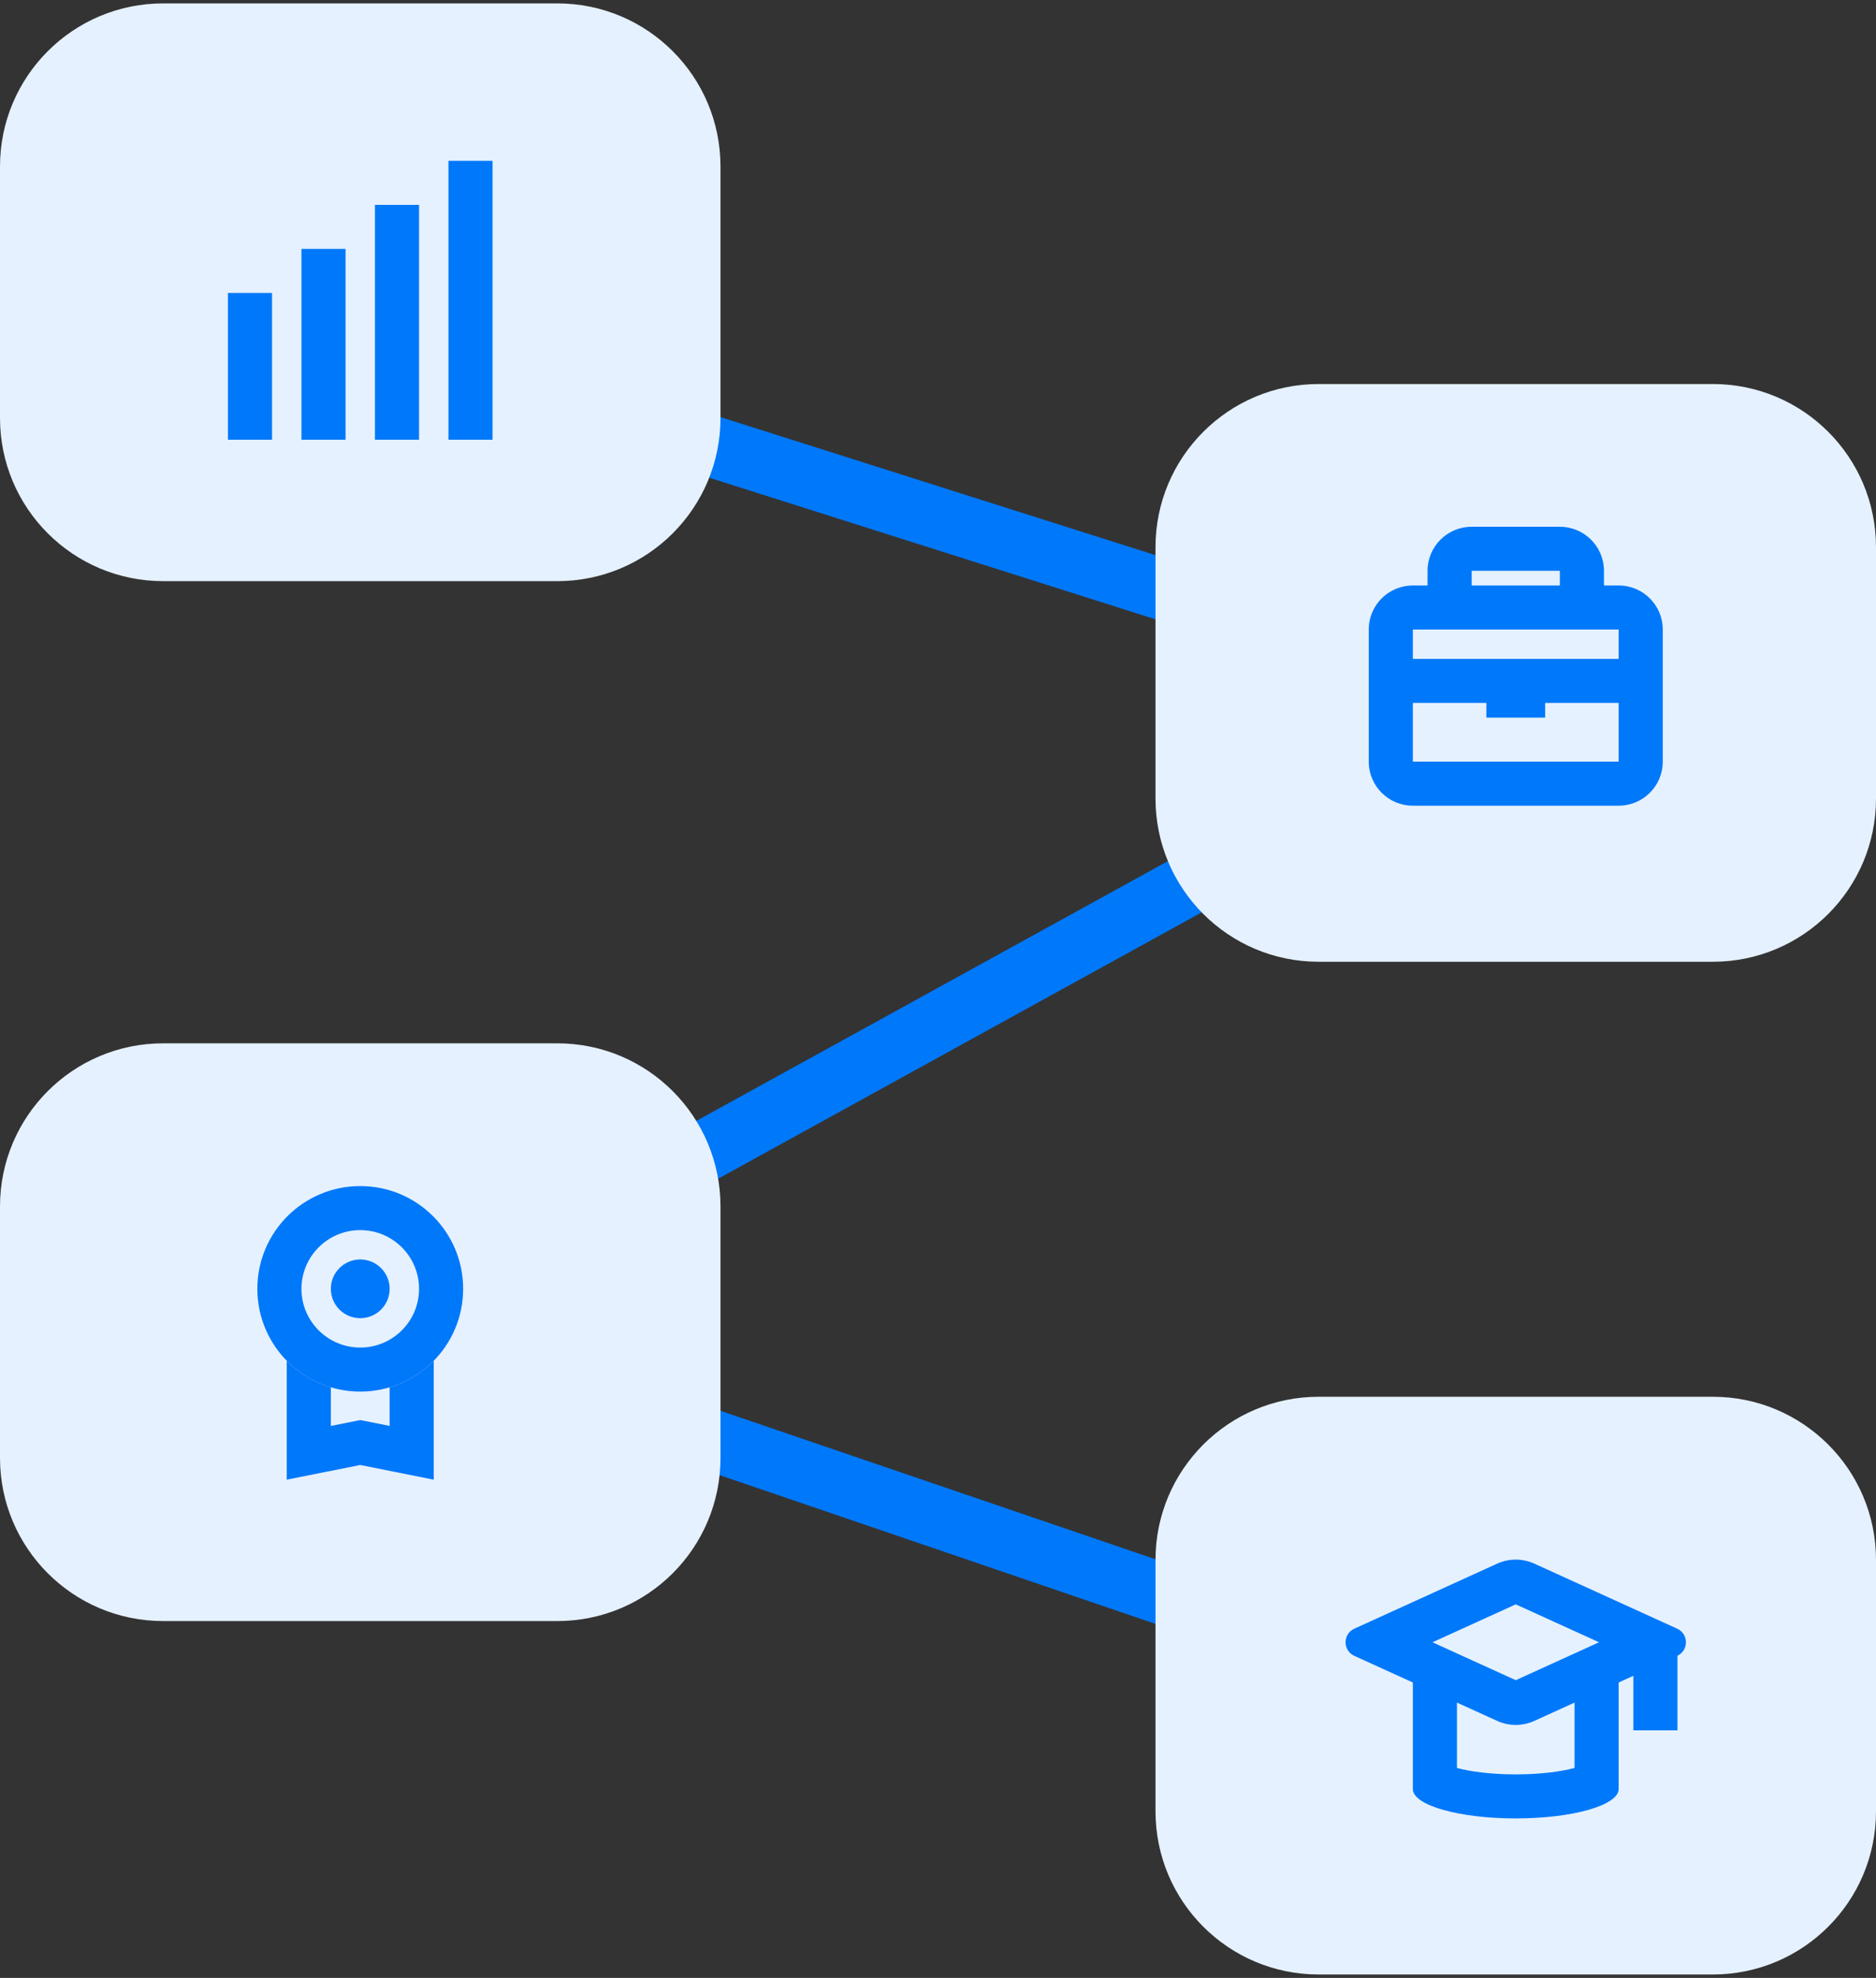 <svg fill="none" height="291" viewBox="0 0 276 291" width="276" xmlns="http://www.w3.org/2000/svg" xmlns:xlink="http://www.w3.org/1999/xlink"><rect x="0" y="0" width="276" height="291" fill="#333333" stroke="none"/><clipPath id="a"><path d="m197.047 222.182h51.906v51.834h-51.906z"/></clipPath><path d="m221.546 251.759-167-57" stroke="#0078fa" stroke-width="9"/><path d="m225.171 102.441-167 92" stroke="#0078fa" stroke-width="9"/><path d="m221.639 102.789-167-53" stroke="#0078fa" stroke-width="9"/><path d="m0 24.5c0-13.255 10.745-24 24-24h58c13.255 0 24 10.745 24 24v37c0 13.255-10.745 24-24 24h-58c-13.255 0-24-10.745-24-24z" fill="#e5f1fe"/><g fill="#0078fa"><path d="m72.465 23.662h-6.488v41.035h6.488z"/><path d="m44.349 36.62h6.488v28.077h-6.488z"/><path d="m33.535 43.099h6.488v21.598h-6.488z"/><path d="m55.163 30.141h6.488v34.556h-6.488z"/></g><path d="m0 177.5c0-13.255 10.745-24 24-24h58c13.255 0 24 10.745 24 24v37c0 13.255-10.745 24-24 24h-58c-13.255 0-24-10.745-24-24z" fill="#e5f1fe"/><path d="m63.814 200.2c-1.773 1.807-3.996 3.171-6.488 3.912v5.681l-4.326-.864-4.325.864v-5.681c-2.492-.741-4.715-2.105-6.488-3.912v17.497l10.814-2.16 10.814 2.16z" fill="#0078fa"/><path d="m53 198.259c-4.778 0-8.651-3.868-8.651-8.639s3.873-8.639 8.651-8.639c4.778 0 8.651 3.868 8.651 8.639s-3.873 8.639-8.651 8.639zm0 6.479c8.361 0 15.139-6.769 15.139-15.118 0-8.35-6.778-15.119-15.139-15.119-8.361 0-15.139 6.769-15.139 15.119 0 8.349 6.778 15.118 15.139 15.118z" fill="#0078fa"/><path d="m57.326 189.62c0 2.385-1.937 4.319-4.326 4.319-2.389 0-4.325-1.934-4.325-4.319 0-2.386 1.937-4.32 4.325-4.32 2.389 0 4.326 1.934 4.326 4.32z" fill="#0078fa"/><path d="m170 80.5c0-13.255 10.745-24 24-24h58c13.255 0 24 10.745 24 24v37c0 13.255-10.745 24-24 24h-58c-13.255 0-24-10.745-24-24z" fill="#e5f1fe"/><path d="m210.024 86.141v-2.16c0-3.578 2.904-6.479 6.488-6.479h12.976c3.584 0 6.489 2.901 6.489 6.479v2.16h2.162c3.584 0 6.489 2.901 6.489 6.479v19.438c0 3.578-2.905 6.479-6.489 6.479h-30.278c-3.584 0-6.488-2.901-6.488-6.479v-19.438c0-3.578 2.904-6.479 6.488-6.479zm6.488-2.16v2.16h12.976v-2.16zm-8.651 8.639v4.32h30.278v-4.32zm0 10.799v8.639h30.278v-8.639h-10.813v2.159h-8.651v-2.159z" fill="#0078fa"/><path d="m170 229.5c0-13.255 10.745-24 24-24h58c13.255 0 24 10.745 24 24v37c0 13.255-10.745 24-24 24h-58c-13.255 0-24-10.745-24-24z" fill="#e5f1fe"/><g clip-path="url(#a)" fill="#0078fa"><path d="m207.861 247.114v16.103c0 2.386 6.778 4.32 15.139 4.32s15.139-1.934 15.139-4.32v-16.482l-6.488 2.955v10.427c-2.019.537-5.062.941-8.651.941s-6.632-.404-8.651-.941v-10.048z"/><path d="m199.249 239.624c-1.714.78-1.714 3.211 0 3.992l21.017 9.572c1.737.791 3.732.791 5.469 0l14.567-6.635v8.025h6.489v-10.981c1.674-.799 1.661-3.199-.04-3.973l-21.016-9.572c-1.737-.791-3.732-.791-5.469 0zm23.751 7.576-12.252-5.58 12.252-5.58 12.253 5.58z"/></g></svg>